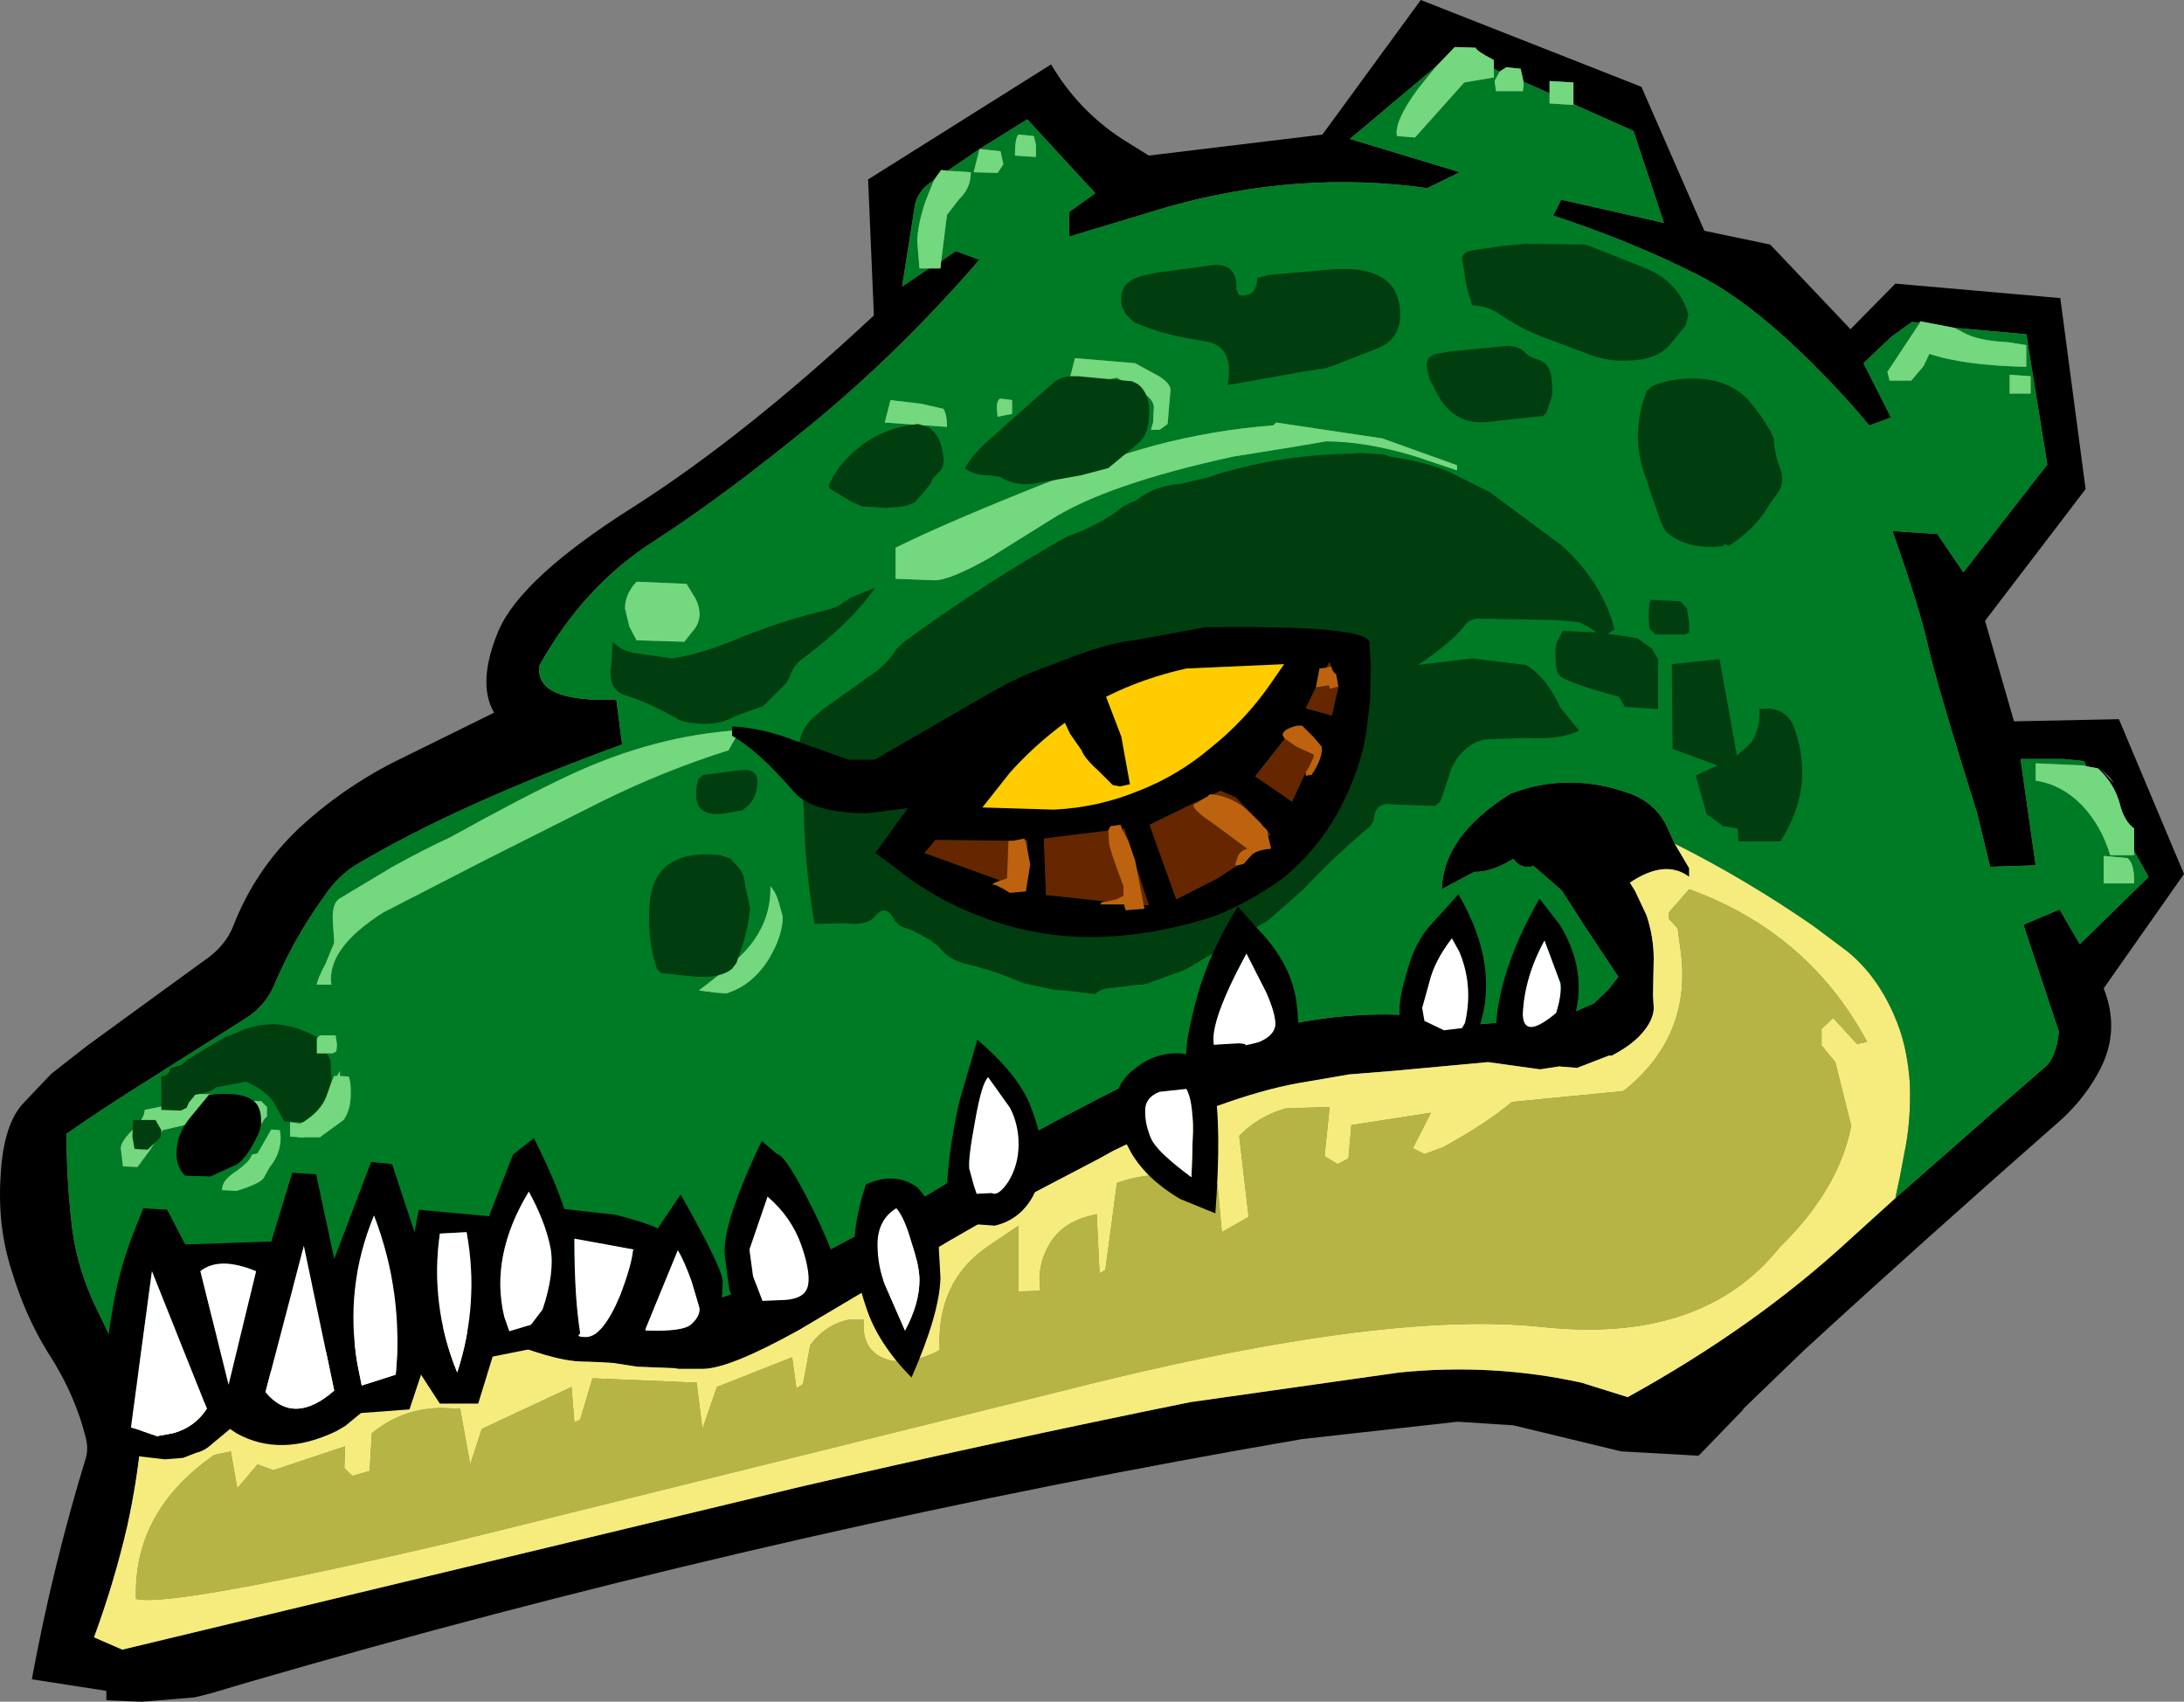 <?xml version="1.0" encoding="UTF-8" standalone="no"?>
<svg xmlns:xlink="http://www.w3.org/1999/xlink" height="117.6px" width="150.95px" xmlns="http://www.w3.org/2000/svg">
  <rect width="100%" height="100%" fill="#808080" stroke="none"/>
  <g transform="matrix(1.0, 0.0, 0.0, 1.0, 67.9, 53.75)">
    <path d="M35.35 -49.0 L35.35 -49.6 Q34.1 -50.25 34.1 -50.45 L32.65 -50.5 31.35 -49.15 25.4 -44.15 33.0 -41.85 30.75 -40.75 Q21.85 -42.0 12.8 -39.45 L6.0 -37.4 6.0 -39.1 7.8 -40.4 3.1 -45.5 -0.2 -43.45 -2.4 -41.95 -2.85 -42.0 -3.35 -41.3 -3.7 -41.05 Q-4.4 -40.55 -4.65 -39.65 L-5.55 -33.95 -3.7 -35.2 -2.9 -35.2 -2.85 -35.7 -1.85 -36.4 -0.2 -35.8 Q-5.8 -29.35 -11.85 -24.4 -17.9 -19.45 -22.7 -16.35 -27.5 -13.3 -30.6 -7.8 -31.05 -5.2 -25.3 -5.4 L-24.9 -2.3 Q-36.3 1.85 -43.35 6.05 -44.6 6.85 -45.5 8.2 -47.6 11.1 -49.0 14.45 -49.6 15.75 -50.8 16.55 L-58.7 21.55 Q-61.0 23.0 -63.3 24.6 -63.3 27.75 -62.95 30.8 -62.6 34.0 -61.05 37.05 -59.95 39.25 -59.1 41.55 L-58.3 41.05 -55.6 38.8 Q-50.55 35.1 -45.7 35.1 L-45.1 35.1 -43.25 34.25 -41.85 34.45 Q-40.4 34.65 -40.15 34.9 L-36.75 35.15 -33.35 35.7 -28.7 36.7 -25.1 37.35 Q-19.55 37.35 -10.05 32.35 -5.15 29.75 0.05 26.45 11.35 20.2 15.5 18.7 24.3 15.4 32.6 16.75 L33.45 17.1 39.85 16.6 39.95 16.6 42.25 15.6 43.3 14.6 43.95 13.75 41.65 10.3 40.05 7.8 38.1 6.1 Q37.2 6.35 36.7 5.6 35.15 6.55 34.0 6.5 L31.75 7.7 Q31.85 4.0 36.5 1.1 40.5 -0.45 44.8 1.1 46.75 1.85 47.5 3.8 L47.85 4.55 48.85 6.25 48.85 6.85 Q47.2 5.6 44.75 7.25 L45.1 7.8 45.9 9.5 Q46.4 11.0 46.4 12.5 L46.35 15.0 46.4 15.9 Q46.4 16.6 45.8 17.4 45.05 18.4 43.5 19.2 L43.3 19.2 41.1 20.05 39.85 19.95 38.55 20.15 34.95 19.65 28.45 20.25 25.35 20.5 21.85 21.1 Q16.8 22.0 9.0 25.8 L8.2 26.25 2.85 29.05 -2.2 31.95 -12.65 38.15 Q-17.5 40.85 -19.35 40.85 L-20.95 40.85 -21.0 40.85 -21.3 40.8 -23.85 40.7 -26.75 40.25 Q-28.3 40.65 -31.85 39.35 -34.7 38.3 -37.0 37.95 -45.15 39.15 -49.75 41.25 -52.5 42.45 -57.25 45.0 L-58.15 44.95 -58.15 45.75 Q-58.45 48.75 -59.1 51.7 -60.0 55.6 -61.4 59.4 L-59.45 60.25 -12.6 49.0 Q0.8 45.9 14.35 43.15 L28.8 41.1 Q35.25 40.45 41.4 41.8 L44.6 42.8 Q53.4 37.95 59.9 31.95 L63.1 29.05 69.7 23.25 73.6 19.85 Q74.25 19.1 74.4 17.55 L71.95 10.15 74.45 9.1 75.85 11.5 80.6 6.85 79.6 5.05 79.6 3.5 Q78.9 3.0 78.6 1.75 78.2 0.35 77.1 -0.65 L76.3 -0.8 76.15 -1.15 74.7 -1.3 71.75 -1.3 72.8 6.05 69.65 6.15 68.75 2.45 Q65.9 -6.65 65.35 -9.15 64.8 -11.65 62.9 -17.05 L66.0 -16.85 67.8 -14.2 73.6 -21.65 72.15 -30.65 67.15 -31.1 64.8 -31.55 64.8 -31.45 64.25 -31.5 62.85 -30.5 60.9 -28.65 62.8 -24.9 61.3 -24.35 60.1 -25.75 Q54.15 -32.35 49.55 -34.7 44.95 -37.05 39.45 -38.85 L40.0 -39.95 47.1 -38.35 45.0 -44.7 40.85 -46.55 40.85 -48.05 39.2 -48.15 39.2 -47.3 37.4 -48.1 37.2 -49.0 36.2 -49.1 35.75 -48.8 35.35 -49.0 M9.65 -44.15 L11.5 -43.0 23.5 -44.45 30.3 -53.75 45.55 -47.75 49.9 -37.8 54.45 -36.85 60.0 -31.0 63.1 -34.15 74.5 -33.15 76.25 -19.95 69.3 -10.85 71.3 -3.9 78.55 -4.05 83.05 6.65 77.5 14.55 Q78.65 17.45 77.25 20.15 76.3 22.0 74.65 23.55 64.8 32.2 56.75 39.6 L52.6 43.6 52.55 43.65 52.6 43.65 49.5 46.85 44.15 46.55 36.7 44.75 32.85 44.5 22.1 45.7 Q-12.55 51.65 -46.55 61.3 L-50.9 62.55 -53.25 63.25 -54.45 63.55 -58.1 63.85 -60.55 63.75 -60.55 63.1 -65.7 62.3 Q-64.25 54.45 -61.95 46.95 -61.8 46.35 -61.95 45.7 -62.7 42.6 -64.6 39.7 -66.15 37.2 -67.1 34.05 -68.1 30.95 -67.85 27.4 -67.65 23.9 -66.25 22.45 L-64.35 20.45 -61.85 18.5 -56.7 14.75 -53.4 12.35 Q-52.3 11.5 -51.8 10.3 -50.3 6.4 -47.25 3.5 -44.4 0.85 -40.85 -1.0 L-33.75 -4.5 Q-34.95 -6.55 -33.45 -10.15 -31.9 -13.8 -24.15 -18.7 -16.45 -23.6 -7.5 -31.95 L-7.9 -41.35 4.75 -49.3 Q6.6 -46.15 9.65 -44.15 M77.2 -0.7 Q78.65 0.9 77.95 0.0 L77.2 -0.7" fill="#000000" fill-rule="evenodd" stroke="none"/>
    <path d="M63.1 29.05 L59.9 31.95 Q53.4 37.95 44.6 42.8 L41.4 41.8 Q35.25 40.45 28.8 41.1 L14.35 43.15 Q0.8 45.9 -12.6 49.0 L-59.45 60.25 -61.4 59.4 Q-60.0 55.6 -59.1 51.7 -58.45 48.75 -58.15 45.75 L-58.15 44.95 -57.25 45.0 Q-52.5 42.45 -49.75 41.25 -45.15 39.15 -37.0 37.95 -34.7 38.3 -31.85 39.35 -28.3 40.65 -26.75 40.25 L-23.85 40.7 -21.3 40.8 -21.0 40.85 -20.95 40.85 -19.35 40.85 Q-17.5 40.85 -12.65 38.15 L-2.2 31.95 2.85 29.05 8.2 26.25 9.0 25.8 Q16.8 22.0 21.85 21.1 L25.35 20.5 28.45 20.25 34.95 19.65 38.55 20.15 39.85 19.95 41.1 20.05 43.3 19.2 43.5 19.2 Q45.05 18.4 45.8 17.4 46.4 16.6 46.4 15.9 L46.35 15.0 46.4 12.5 Q46.4 11.0 45.9 9.5 L45.1 7.8 44.75 7.25 Q47.2 5.6 48.85 6.85 L48.85 6.25 47.85 4.55 Q52.75 7.0 57.45 10.25 L59.85 12.05 Q62.2 14.0 63.4 17.4 63.95 19.0 64.1 21.1 64.2 23.75 63.7 26.05 L63.4 27.65 63.3 28.1 63.1 29.05 M48.85 7.7 L47.45 9.3 47.45 9.75 48.05 10.4 48.25 11.85 Q49.1 17.85 44.3 21.65 L36.6 22.4 Q34.75 23.95 31.8 25.55 L30.55 26.0 29.75 25.6 31.0 23.15 25.5 24.0 25.3 26.3 24.55 26.7 23.65 26.15 24.0 22.75 20.95 22.85 Q19.05 23.4 17.75 24.75 L18.4 30.35 16.55 31.4 16.25 28.1 Q12.7 26.8 9.3 28.0 L8.5 34.0 8.1 34.25 7.9 30.15 7.15 30.35 Q5.45 30.85 4.65 32.2 3.75 33.7 4.0 35.45 L2.5 35.5 2.5 32.35 2.5 30.95 0.5 32.3 Q-3.2 34.75 -2.95 39.55 -4.5 40.4 -6.2 40.3 -8.4 39.85 -8.2 37.45 L-9.25 37.45 Q-10.85 37.8 -11.9 39.2 L-12.4 41.9 -12.85 42.2 -13.15 40.05 -18.35 42.1 -19.35 45.0 -19.75 41.8 -26.95 41.5 -27.8 44.35 -28.2 44.55 -28.4 42.1 -34.6 45.0 -35.4 47.45 -36.1 43.6 -37.45 43.55 Q-40.15 43.6 -42.2 45.3 L-42.35 47.9 -43.55 48.25 -44.1 47.7 -44.05 46.2 -49.0 47.85 -50.1 47.45 -51.5 49.1 -51.95 46.55 -53.1 46.8 Q-58.7 50.7 -58.5 56.75 -56.05 57.35 -36.55 52.8 L5.2 42.45 Q27.5 36.75 38.65 37.95 49.75 39.15 55.1 32.45 59.2 28.45 60.05 24.05 L58.95 19.65 58.0 18.5 58.0 17.35 58.8 16.6 60.45 18.4 61.15 18.25 Q57.1 10.7 48.85 7.7" fill="#f5ec7d" fill-rule="evenodd" stroke="none"/>
    <path d="M35.35 -49.0 L35.75 -48.8 35.4 -48.15 35.5 -47.45 37.35 -47.45 37.4 -47.75 37.4 -48.1 39.2 -47.3 39.2 -46.6 40.85 -46.5 40.85 -46.55 45.0 -44.7 47.1 -38.35 40.0 -39.95 39.45 -38.85 Q44.95 -37.05 49.55 -34.7 54.15 -32.35 60.1 -25.75 L61.3 -24.35 62.8 -24.9 60.9 -28.65 62.85 -30.5 64.25 -31.5 64.8 -31.45 62.55 -28.05 62.7 -27.45 64.2 -27.45 65.05 -28.45 65.45 -29.3 Q67.8 -28.5 72.15 -28.4 L72.15 -29.9 70.9 -30.1 Q68.75 -30.2 67.75 -30.8 L67.15 -31.1 72.15 -30.65 73.6 -21.65 67.8 -14.2 66.0 -16.85 62.9 -17.05 Q64.8 -11.65 65.35 -9.15 65.9 -6.65 68.75 2.45 L69.65 6.15 72.8 6.05 71.75 -1.3 74.7 -1.3 76.15 -1.15 76.3 -0.8 76.1 -0.85 72.8 -1.0 72.8 0.2 Q74.6 0.45 76.05 1.95 77.35 3.35 77.95 5.35 L79.6 5.35 79.6 5.05 80.6 6.85 75.85 11.5 74.45 9.1 71.95 10.15 74.4 17.55 Q74.25 19.1 73.6 19.85 L69.7 23.25 63.1 29.05 63.3 28.1 63.4 27.65 63.7 26.05 Q64.2 23.75 64.1 21.1 63.95 19.0 63.4 17.4 62.2 14.0 59.85 12.05 L57.45 10.25 Q52.75 7.0 47.85 4.55 L47.5 3.8 Q46.75 1.85 44.8 1.1 40.5 -0.45 36.5 1.1 31.85 4.0 31.75 7.7 L34.0 6.5 Q35.15 6.55 36.7 5.6 37.2 6.35 38.1 6.1 L40.05 7.8 41.65 10.3 43.95 13.75 43.3 14.6 42.25 15.6 39.95 16.6 39.85 16.6 33.45 17.1 32.6 16.75 Q24.3 15.4 15.5 18.7 11.35 20.2 0.05 26.45 -5.15 29.75 -10.05 32.35 -19.55 37.35 -25.1 37.35 L-28.7 36.7 -33.35 35.7 -36.75 35.15 -40.15 34.9 Q-40.4 34.65 -41.85 34.45 L-43.25 34.25 -45.1 35.1 -45.7 35.1 Q-50.55 35.1 -55.6 38.8 L-58.3 41.05 -59.1 41.55 Q-59.95 39.25 -61.05 37.05 -62.6 34.0 -62.95 30.8 -63.3 27.75 -63.3 24.6 -61.0 23.0 -58.7 21.55 L-50.8 16.55 Q-49.6 15.75 -49.0 14.45 -47.6 11.1 -45.5 8.2 -44.6 6.85 -43.35 6.05 -36.3 1.85 -24.9 -2.3 L-25.3 -5.4 Q-31.05 -5.2 -30.6 -7.8 -27.5 -13.3 -22.7 -16.35 -17.9 -19.45 -11.85 -24.4 -5.8 -29.35 -0.2 -35.8 L-1.85 -36.4 -2.85 -35.7 -2.45 -38.9 -1.6 -40.0 Q-0.8 -40.75 -0.8 -41.85 L-2.4 -41.95 -0.2 -43.45 3.1 -45.5 7.8 -40.4 6.0 -39.1 6.0 -37.4 12.8 -39.45 Q21.85 -42.0 30.75 -40.75 L33.0 -41.85 25.4 -44.15 31.35 -49.15 30.1 -47.6 Q28.45 -45.35 28.65 -44.35 L29.9 -44.25 33.3 -48.05 35.35 -48.4 35.35 -49.0 M-3.7 -35.2 L-5.55 -33.95 -4.65 -39.65 Q-4.4 -40.55 -3.7 -41.05 L-3.35 -41.3 -3.95 -39.8 Q-4.5 -38.1 -4.5 -37.05 L-4.35 -35.2 -3.7 -35.2 M-0.2 -43.45 L-0.6 -41.85 1.05 -41.8 1.45 -42.4 1.25 -43.3 -0.2 -43.45 M3.55 -44.35 L2.5 -44.45 Q2.25 -44.25 2.25 -43.0 L3.7 -42.9 3.7 -43.75 3.55 -44.35 M79.15 5.55 L77.5 5.4 77.5 7.3 79.6 7.3 79.6 7.05 Q79.6 5.95 79.15 5.55 M72.45 -27.75 L71.0 -27.85 71.0 -26.55 72.45 -26.55 72.45 -27.75 M0.5 -15.2 L4.75 -17.85 Q8.6 -20.3 17.35 -22.2 L21.4 -22.85 23.75 -23.25 Q26.45 -23.25 29.8 -22.25 L32.8 -21.25 32.8 -21.6 27.65 -23.45 20.3 -24.55 20.1 -24.35 Q16.0 -24.05 11.85 -22.95 8.7 -22.1 4.35 -20.35 -2.35 -17.7 -6.0 -15.9 L-6.0 -13.75 -3.3 -13.65 Q-2.25 -13.65 0.5 -15.2 M7.65 -27.35 L9.3 -27.65 10.85 -26.75 Q11.85 -26.2 11.85 -25.6 L11.8 -24.55 11.65 -24.05 12.25 -24.05 12.8 -24.45 13.0 -26.8 Q13.0 -27.25 12.2 -27.75 L10.55 -28.65 6.4 -29.0 6.0 -27.45 7.65 -27.35 M1.05 -24.9 L1.05 -24.95 2.05 -25.15 2.05 -26.1 1.3 -26.2 Q1.0 -26.2 1.0 -25.55 L1.05 -24.9 M-46.85 23.95 L-47.85 23.8 -47.85 24.8 -46.85 24.85 -46.85 23.95 M-51.5 22.3 L-51.5 23.8 -49.85 23.95 -49.65 23.6 -49.45 23.4 -49.45 22.75 -49.85 22.35 -51.5 22.3 M-56.65 22.7 L-57.9 22.95 Q-57.9 23.55 -58.75 24.35 -59.55 25.15 -59.55 25.6 L-59.4 26.85 -58.4 26.9 -57.55 25.75 -56.65 24.35 -54.95 23.95 -53.0 23.6 -53.0 21.9 -56.1 21.75 -56.35 22.25 -56.65 22.7 M-14.65 7.5 Q-14.6 9.85 -16.15 11.7 -17.0 12.75 -19.6 14.7 L-18.4 14.85 -17.7 14.9 Q-15.9 14.35 -14.75 12.5 -13.8 10.9 -13.8 9.6 L-14.05 8.7 Q-14.25 7.95 -14.65 7.5 M-17.1 -2.7 L-16.65 -3.3 Q-22.65 -2.95 -28.6 -0.15 -31.8 1.35 -36.75 4.1 -38.7 5.0 -40.85 6.2 L-44.35 8.3 Q-44.95 8.6 -44.9 9.8 L-44.8 11.4 -45.4 12.85 Q-46.0 14.0 -46.0 14.3 L-45.0 14.3 Q-45.35 11.8 -41.4 9.3 L-34.2 5.6 -26.35 1.65 Q-22.0 -0.5 -17.55 -1.9 L-17.1 -2.7 M-20.45 -13.4 L-23.9 -13.55 Q-24.7 -12.7 -24.7 -11.7 L-24.4 -10.45 -23.9 -9.5 -20.6 -9.4 -20.05 -10.1 Q-19.55 -10.65 -19.55 -11.3 -19.55 -11.9 -19.9 -12.5 L-20.45 -13.4 M-2.7 -25.5 L-4.25 -25.85 -6.35 -26.1 -6.75 -24.55 -2.45 -24.25 -2.45 -24.35 Q-2.45 -25.1 -2.7 -25.5" fill="#007b25" fill-rule="evenodd" stroke="none"/>
    <path d="M48.85 7.7 Q57.1 10.7 61.15 18.25 L60.45 18.4 58.8 16.6 58.0 17.35 58.0 18.5 58.95 19.65 60.05 24.05 Q59.2 28.45 55.1 32.45 49.75 39.15 38.65 37.95 27.5 36.75 5.2 42.45 L-36.55 52.8 Q-56.05 57.35 -58.5 56.75 -58.7 50.7 -53.1 46.8 L-51.95 46.55 -51.5 49.1 -50.1 47.45 -49.0 47.85 -44.05 46.2 -44.1 47.7 -43.55 48.25 -42.35 47.9 -42.2 45.3 Q-40.15 43.6 -37.45 43.55 L-36.1 43.6 -35.4 47.45 -34.6 45.0 -28.4 42.1 -28.2 44.55 -27.8 44.35 -26.95 41.5 -19.75 41.8 -19.35 45.0 -18.35 42.1 -13.15 40.05 -12.85 42.2 -12.4 41.9 -11.9 39.2 Q-10.85 37.8 -9.25 37.45 L-8.2 37.45 Q-8.4 39.85 -6.2 40.3 -4.5 40.4 -2.95 39.55 -3.2 34.75 0.5 32.3 L2.5 30.95 2.5 32.35 2.5 35.5 4.0 35.45 Q3.75 33.7 4.65 32.2 5.45 30.85 7.15 30.35 L7.9 30.15 8.1 34.25 8.5 34.0 9.3 28.0 Q12.7 26.8 16.25 28.1 L16.55 31.4 18.4 30.35 17.75 24.75 Q19.05 23.4 20.95 22.85 L24.0 22.75 23.65 26.15 24.55 26.7 25.3 26.3 25.5 24.0 31.0 23.15 29.75 25.6 30.55 26.0 31.8 25.55 Q34.75 23.95 36.6 22.4 L44.3 21.65 Q49.1 17.85 48.25 11.85 L48.05 10.4 47.45 9.75 47.45 9.3 48.85 7.7" fill="#b6b445" fill-rule="evenodd" stroke="none"/>
    <path d="M31.35 -49.15 L32.65 -50.5 34.1 -50.45 Q34.1 -50.25 35.35 -49.6 L35.35 -49.0 35.35 -48.4 33.3 -48.05 29.9 -44.25 28.65 -44.35 Q28.45 -45.35 30.1 -47.6 L31.35 -49.15 M35.75 -48.8 L36.2 -49.1 37.2 -49.0 37.4 -48.1 37.4 -47.75 37.35 -47.45 35.5 -47.45 35.4 -48.15 35.75 -48.8 M39.2 -47.3 L39.2 -48.15 40.85 -48.05 40.85 -46.55 40.85 -46.5 39.2 -46.6 39.2 -47.3 M64.8 -31.45 L64.8 -31.55 67.15 -31.1 67.75 -30.8 Q68.75 -30.2 70.9 -30.1 L72.15 -29.9 72.15 -28.4 Q67.8 -28.5 65.45 -29.3 L65.05 -28.45 64.2 -27.45 62.7 -27.45 62.55 -28.05 64.8 -31.45 M76.3 -0.8 L77.1 -0.65 Q78.2 0.35 78.6 1.75 78.9 3.0 79.6 3.5 L79.6 5.05 79.6 5.35 77.95 5.35 Q77.35 3.35 76.05 1.95 74.6 0.45 72.8 0.2 L72.8 -1.0 76.1 -0.85 76.3 -0.8 M-2.85 -35.7 L-2.9 -35.2 -3.7 -35.2 -4.35 -35.2 -4.5 -37.05 Q-4.5 -38.1 -3.95 -39.8 L-3.35 -41.3 -2.85 -42.0 -2.4 -41.95 -0.8 -41.85 Q-0.8 -40.75 -1.6 -40.0 L-2.45 -38.9 -2.85 -35.7 M3.55 -44.35 L3.7 -43.75 3.7 -42.9 2.25 -43.0 Q2.25 -44.25 2.5 -44.45 L3.55 -44.35 M-0.2 -43.45 L1.25 -43.3 1.45 -42.4 1.05 -41.8 -0.6 -41.85 -0.2 -43.45 M1.05 -24.9 L1.0 -25.55 Q1.0 -26.2 1.3 -26.2 L2.05 -26.1 2.05 -25.15 1.05 -24.95 1.05 -24.9 M7.65 -27.35 L6.0 -27.45 6.4 -29.0 10.55 -28.65 12.2 -27.75 Q13.0 -27.25 13.0 -26.8 L12.8 -24.45 12.25 -24.05 11.65 -24.05 11.8 -24.55 11.85 -25.6 Q11.85 -26.2 10.85 -26.75 L9.3 -27.65 7.65 -27.35 M0.5 -15.2 Q-2.25 -13.65 -3.3 -13.65 L-6.0 -13.75 -6.0 -15.9 Q-2.35 -17.7 4.35 -20.35 8.7 -22.1 11.85 -22.95 16.0 -24.05 20.1 -24.35 L20.3 -24.55 27.65 -23.45 32.8 -21.6 32.8 -21.25 29.8 -22.25 Q26.45 -23.25 23.75 -23.25 L21.4 -22.85 17.35 -22.2 Q8.6 -20.3 4.75 -17.85 L0.5 -15.2 M72.45 -27.75 L72.45 -26.55 71.0 -26.55 71.0 -27.85 72.45 -27.75 M79.15 5.55 Q79.6 5.95 79.6 7.05 L79.6 7.3 77.5 7.3 77.5 5.4 79.15 5.55 M-2.7 -25.5 Q-2.45 -25.1 -2.45 -24.35 L-2.45 -24.25 -6.75 -24.55 -6.35 -26.1 -4.25 -25.85 -2.7 -25.5 M-20.45 -13.4 L-19.9 -12.5 Q-19.55 -11.9 -19.55 -11.3 -19.55 -10.65 -20.05 -10.1 L-20.6 -9.4 -23.9 -9.5 -24.4 -10.45 -24.7 -11.7 Q-24.7 -12.7 -23.9 -13.55 L-20.45 -13.4 M-17.1 -2.7 L-17.55 -1.9 Q-22.0 -0.5 -26.35 1.65 L-34.2 5.6 -41.4 9.3 Q-45.35 11.8 -45.0 14.3 L-46.0 14.3 Q-46.0 14.0 -45.4 12.85 L-44.8 11.4 -44.9 9.8 Q-44.95 8.6 -44.35 8.3 L-40.85 6.2 Q-38.7 5.0 -36.75 4.1 -31.8 1.35 -28.6 -0.15 -22.65 -2.95 -16.65 -3.3 L-17.1 -2.7 M-14.65 7.5 Q-14.25 7.95 -14.05 8.7 L-13.8 9.6 Q-13.8 10.9 -14.75 12.5 -15.9 14.35 -17.7 14.9 L-18.4 14.85 -19.6 14.7 Q-17.0 12.75 -16.15 11.7 -14.6 9.85 -14.65 7.5 M-56.65 22.7 L-56.35 22.25 -56.1 21.75 -53.0 21.9 -53.0 23.6 -54.95 23.95 -56.65 24.35 -57.55 25.75 -58.4 26.9 -59.4 26.85 -59.55 25.6 Q-59.55 25.15 -58.75 24.35 -57.9 23.55 -57.9 22.95 L-56.65 22.7 M-51.5 22.3 L-49.85 22.35 -49.45 22.75 -49.45 23.4 -49.65 23.6 -49.85 23.95 -51.5 23.8 -51.5 22.3 M-46.85 23.95 L-46.85 24.85 -47.85 24.8 -47.85 23.8 -46.85 23.95" fill="#74d87e" fill-rule="evenodd" stroke="none"/>
    <path d="M22.05 -28.05 L17.35 -27.2 16.95 -27.15 Q17.4 -29.65 15.7 -30.1 L14.05 -30.4 Q11.95 -30.8 10.45 -31.5 L9.9 -32.05 9.65 -32.55 Q9.3 -34.3 11.1 -34.7 L12.0 -34.9 16.1 -35.45 Q17.65 -35.45 17.55 -33.75 L17.75 -33.35 Q18.95 -33.15 19.0 -34.55 L19.8 -34.75 24.35 -35.15 Q26.95 -35.3 28.1 -34.2 28.7 -33.6 28.85 -32.5 29.1 -30.35 27.25 -29.65 L24.3 -28.5 23.7 -28.3 22.05 -28.05 M37.55 -36.9 L41.65 -36.85 42.1 -36.7 45.75 -35.25 Q48.15 -34.3 48.8 -32.0 L48.6 -31.25 47.7 -30.15 Q46.85 -28.95 44.95 -28.85 43.2 -28.7 41.7 -29.35 L38.75 -30.45 Q37.1 -31.1 35.8 -32.0 35.0 -32.6 33.85 -32.65 33.4 -33.95 33.3 -35.0 L33.15 -35.8 Q33.1 -36.3 33.85 -36.45 L35.9 -36.75 37.55 -36.9 M32.2 -29.45 L36.3 -29.85 Q37.1 -29.85 37.6 -29.3 37.95 -29.0 38.4 -28.9 39.25 -28.65 39.35 -27.55 L39.4 -26.75 39.35 -26.3 39.0 -25.25 38.75 -25.0 35.9 -24.7 35.05 -24.6 Q32.7 -24.3 31.5 -26.4 L30.9 -27.55 30.7 -28.4 Q30.65 -29.3 31.75 -29.35 L32.2 -29.45 M6.2 -27.75 L6.6 -27.75 10.35 -27.4 10.75 -27.2 Q11.7 -26.45 11.5 -24.7 11.4 -23.6 10.7 -23.05 L8.7 -21.4 6.8 -20.9 3.7 -20.35 Q2.35 -20.1 1.2 -20.8 L0.45 -20.9 Q-0.65 -20.9 -1.2 -21.4 -0.65 -22.45 0.75 -23.6 L1.8 -24.55 4.85 -27.25 Q5.4 -27.75 6.2 -27.75 M10.8 -19.3 Q12.0 -20.2 13.65 -20.3 L15.75 -20.8 16.45 -21.05 17.4 -21.3 Q21.25 -22.35 25.6 -22.4 L26.05 -22.45 27.75 -22.35 Q28.05 -22.2 28.45 -22.15 30.55 -21.85 32.25 -21.15 L35.05 -19.75 40.05 -16.05 Q42.85 -13.5 43.7 -10.25 L43.2 -9.95 43.95 -9.85 45.25 -9.65 46.25 -8.95 46.7 -8.2 46.7 -4.75 44.4 -4.9 44.0 -5.6 Q40.45 -6.55 39.9 -7.05 39.6 -7.3 39.6 -8.65 39.6 -9.25 39.85 -9.65 L40.1 -10.15 42.45 -10.05 41.85 -10.45 41.25 -10.75 39.6 -10.9 34.25 -11.0 Q33.55 -10.95 33.2 -10.35 L32.65 -9.75 Q31.3 -8.55 30.1 -7.8 L33.85 -8.25 37.55 -7.8 Q38.75 -7.15 39.7 -5.35 L39.95 -4.85 41.25 -3.25 Q39.85 -2.6 37.55 -2.75 L34.7 -2.65 34.2 -2.5 Q32.65 -1.75 32.2 0.05 L31.65 1.65 31.3 1.95 28.45 1.85 Q27.1 1.6 27.05 2.95 L26.8 3.35 Q24.3 5.45 22.15 7.75 L19.75 9.85 14.05 13.25 11.6 14.15 11.1 14.3 10.75 14.3 8.7 14.55 Q8.15 14.6 7.8 14.95 L6.2 14.75 4.95 14.65 2.85 14.2 Q0.9 13.35 -1.2 12.85 -2.35 12.55 -3.0 11.7 L-3.7 11.15 -4.95 10.5 -5.7 10.25 -6.05 9.9 Q-6.65 8.65 -7.4 9.55 -7.95 10.25 -9.45 10.05 L-11.6 10.1 Q-12.3 6.1 -12.35 2.1 L-12.65 -1.6 Q-12.85 -3.1 -11.65 -4.2 L-11.0 -4.75 -7.85 -7.0 Q-6.6 -7.8 -5.95 -8.9 L-5.35 -9.45 Q0.45 -13.65 5.9 -16.7 L6.6 -16.95 Q8.6 -17.8 9.65 -18.7 L10.3 -19.05 Q10.55 -19.1 10.8 -19.3 M45.9 -26.7 L46.25 -27.05 Q47.9 -27.75 49.9 -27.55 52.15 -27.3 53.35 -25.6 L53.85 -24.95 54.5 -23.9 54.7 -23.45 Q54.75 -22.3 55.15 -21.35 55.5 -20.4 54.95 -19.65 L54.4 -18.9 Q53.45 -17.2 51.55 -16.0 51.35 -16.25 51.15 -16.0 L51.1 -16.0 Q48.6 -15.75 47.2 -17.05 L46.9 -17.65 46.05 -20.1 45.9 -20.6 Q44.85 -23.25 45.65 -25.95 L45.9 -26.7 M48.55 -9.9 L46.5 -9.9 46.1 -10.3 46.05 -11.15 Q46.05 -12.1 46.2 -12.3 L48.25 -12.2 48.7 -11.7 48.85 -10.7 48.85 -10.05 48.55 -9.9 M47.65 -7.85 L50.95 -8.2 52.15 -1.55 52.85 -2.15 53.15 -2.45 Q53.8 -3.55 53.7 -4.75 55.6 -5.0 56.15 -3.35 57.55 0.7 55.15 4.4 L52.25 4.4 52.2 3.5 51.2 3.35 50.05 2.5 49.3 -0.15 50.8 -0.85 47.7 -2.0 47.65 -7.85 M-22.15 -8.35 L-21.4 -8.25 Q-19.35 -8.6 -17.3 -9.45 -14.1 -10.8 -10.75 -11.6 -9.95 -11.8 -9.65 -12.1 L-9.1 -12.45 -7.4 -13.15 Q-9.1 -10.7 -12.4 -8.25 -13.1 -7.75 -13.3 -7.0 L-13.55 -6.55 -14.8 -5.3 -15.15 -4.95 -16.85 -4.35 -17.3 -4.15 Q-18.45 -3.55 -20.15 -3.8 -20.8 -3.85 -21.3 -4.2 -23.2 -5.25 -24.7 -5.7 -25.95 -6.15 -25.65 -7.8 L-25.55 -9.4 Q-24.95 -8.75 -23.9 -8.6 L-22.15 -8.35 M-3.1 -21.05 L-3.45 -20.65 -3.6 -20.3 -4.05 -19.75 -4.65 -19.05 Q-5.35 -18.7 -6.15 -18.7 L-6.6 -18.65 -8.3 -18.75 -9.0 -19.05 -10.5 -19.95 Q-10.7 -20.15 -10.5 -20.45 -9.85 -21.85 -8.25 -23.05 -6.7 -24.2 -4.45 -24.45 L-3.7 -24.2 Q-2.85 -23.65 -2.7 -22.2 -2.6 -21.35 -3.1 -21.05 M-16.9 -0.5 Q-15.45 -0.75 -15.55 0.45 -15.65 1.4 -16.2 1.95 L-16.6 2.25 -17.7 2.45 Q-20.35 2.9 -19.65 0.1 L-19.3 -0.2 -16.9 -0.5 M-17.4 5.6 L-16.85 6.2 Q-16.45 6.65 -16.4 7.45 L-16.05 9.0 Q-16.2 10.6 -16.75 12.05 L-17.0 12.8 -17.3 13.2 Q-18.1 13.85 -19.75 13.75 L-22.2 13.5 -22.5 13.2 Q-23.2 11.15 -23.0 8.7 -22.7 4.85 -18.1 5.35 L-17.4 5.6" fill="#003e10" fill-rule="evenodd" stroke="none"/>
    <path d="M9.6 -2.85 L10.2 0.45 9.5 0.6 9.0 0.5 8.0 -0.5 Q7.05 -1.35 6.85 -1.9 L6.05 -3.05 5.7 -3.8 Q3.6 -2.25 1.9 -0.35 L0.0 2.05 4.95 2.2 Q8.0 2.05 10.8 0.9 13.5 -0.15 15.75 -2.05 18.2 -4.0 19.95 -6.55 L20.85 -7.85 14.1 -7.55 Q11.15 -6.9 8.55 -5.6 L9.6 -2.85 M4.8 -7.8 Q8.55 -9.35 10.5 -9.5 L15.4 -10.4 Q26.35 -10.55 26.75 -9.4 L26.85 -7.75 26.8 -5.35 26.5 -2.9 Q26.15 -1.05 25.45 0.55 23.9 4.4 20.7 7.0 18.6 8.5 16.2 9.5 12.25 10.85 8.1 11.0 3.85 11.1 0.05 9.65 -3.35 8.4 -6.1 6.15 L-7.4 5.2 -5.15 2.1 -7.95 2.45 Q-11.7 2.45 -13.0 1.0 -15.5 -1.9 -17.3 -2.9 L-17.3 -3.55 Q-15.2 -3.45 -12.9 -2.55 L-9.25 -1.25 -7.45 -1.25 0.6 -5.9 Q2.8 -7.15 4.8 -7.8 M23.75 -7.6 L23.3 -7.55 23.05 -6.25 22.35 -4.8 24.15 -4.3 24.6 -6.25 24.6 -6.3 24.45 -7.15 Q24.2 -7.3 24.1 -7.7 L24.0 -8.0 23.75 -7.6 M22.35 -0.4 L22.35 -0.15 22.75 -0.2 Q23.55 -1.4 23.45 -2.15 L22.9 -2.8 22.1 -3.6 21.75 -3.6 Q20.75 -3.35 20.75 -2.95 L20.9 -2.7 18.85 -0.1 21.4 1.65 22.35 -0.4 M19.3 3.2 L17.5 1.35 16.45 0.9 15.95 1.15 15.7 1.15 15.55 1.3 11.55 3.25 13.4 8.4 16.15 7.0 17.65 6.05 18.05 5.95 18.55 5.4 Q18.85 5.0 19.95 4.9 L19.75 4.05 19.9 3.9 19.7 3.7 19.7 3.65 19.3 3.25 19.3 3.2 M11.15 8.8 L11.5 8.8 10.65 6.2 10.55 5.7 10.1 4.4 9.8 3.5 9.65 3.55 9.55 3.25 8.85 3.35 8.7 3.65 4.25 4.2 4.4 8.1 8.6 8.55 8.25 8.6 8.15 8.75 9.8 8.75 9.8 8.8 9.9 9.15 11.2 9.05 11.15 8.8 M2.95 4.3 L2.9 4.2 2.15 4.35 1.8 4.35 -3.25 4.3 -4.0 5.2 1.25 7.1 Q0.4 7.4 0.9 7.4 L1.4 7.65 1.9 7.95 3.0 7.85 3.3 6.0 3.1 4.9 3.1 4.35 2.95 4.3" fill="#000000" fill-rule="evenodd" stroke="none"/>
    <path d="M9.6 -2.85 L8.55 -5.6 Q11.15 -6.9 14.1 -7.55 L20.85 -7.85 19.95 -6.55 Q18.2 -4.0 15.75 -2.05 13.5 -0.15 10.8 0.9 8.0 2.05 4.95 2.2 L0.0 2.05 1.9 -0.35 Q3.6 -2.25 5.7 -3.8 L6.05 -3.05 6.85 -1.9 Q7.05 -1.35 8.0 -0.5 L9.0 0.5 9.5 0.6 10.2 0.45 9.6 -2.85" fill="#ffcc00" fill-rule="evenodd" stroke="none"/>
    <path d="M23.75 -7.6 L24.0 -8.0 24.1 -7.7 23.75 -7.6 M24.6 -6.3 L24.6 -6.25 24.15 -4.3 22.35 -4.8 23.05 -6.25 23.7 -6.35 23.95 -6.4 24.0 -6.15 24.6 -6.3 M22.35 -0.4 L21.4 1.65 18.85 -0.1 20.9 -2.7 21.7 -2.15 22.9 -1.6 22.9 -1.45 22.55 -0.7 22.35 -0.4 M15.95 1.15 L16.45 0.9 17.5 1.35 19.3 3.2 18.1 2.05 Q17.1 1.3 15.95 1.15 M19.7 3.7 L19.9 3.9 19.75 4.05 19.7 3.7 M17.65 6.05 L16.15 7.0 13.4 8.4 11.55 3.25 15.55 1.3 14.8 1.75 Q14.05 1.9 16.0 3.2 L18.3 4.9 Q17.7 5.1 17.6 5.6 L17.45 6.05 17.65 6.05 M10.65 6.2 L11.5 8.8 11.15 8.8 10.65 6.2 M8.6 8.55 L4.4 8.1 4.25 4.2 8.7 3.65 8.75 4.5 Q8.8 5.0 9.75 7.5 L9.75 8.15 9.25 8.4 8.6 8.55 M9.65 3.55 L9.8 3.5 10.1 4.4 9.65 3.55 M2.95 4.3 L3.1 4.35 3.1 4.9 2.95 4.3 M1.25 7.1 L-4.0 5.2 -3.25 4.3 1.8 4.35 1.7 6.95 1.25 7.1" fill="#662600" fill-rule="evenodd" stroke="none"/>
    <path d="M23.05 -6.25 L23.3 -7.55 23.75 -7.6 24.1 -7.7 Q24.2 -7.3 24.45 -7.15 L24.6 -6.3 24.0 -6.15 23.95 -6.4 23.7 -6.35 23.05 -6.25 M20.9 -2.7 L20.75 -2.95 Q20.75 -3.35 21.75 -3.6 L22.1 -3.6 22.9 -2.8 23.45 -2.15 Q23.55 -1.4 22.75 -0.2 L22.35 -0.15 22.35 -0.4 22.55 -0.7 22.9 -1.45 22.9 -1.6 21.7 -2.15 20.9 -2.7 M15.95 1.15 Q17.1 1.3 18.1 2.05 L19.3 3.2 19.3 3.25 19.7 3.65 19.7 3.7 19.75 4.05 19.95 4.9 Q18.85 5.0 18.55 5.4 L18.05 5.95 17.65 6.05 17.45 6.05 17.6 5.6 Q17.7 5.1 18.3 4.9 L16.0 3.2 Q14.05 1.9 14.8 1.75 L15.55 1.3 15.7 1.15 15.95 1.15 M11.15 8.8 L11.2 9.05 9.9 9.15 9.8 8.8 9.8 8.75 8.15 8.75 8.25 8.6 8.6 8.55 9.25 8.4 9.75 8.15 9.75 7.5 Q8.8 5.0 8.75 4.5 L8.7 3.65 8.85 3.35 9.55 3.25 9.65 3.55 10.1 4.4 10.55 5.7 10.65 6.2 11.15 8.8 M1.8 4.35 L2.15 4.35 2.9 4.2 2.95 4.3 3.1 4.9 3.3 6.0 3.0 7.85 1.9 7.95 1.4 7.65 0.9 7.4 Q0.4 7.4 1.25 7.1 L1.7 6.95 1.8 4.35" fill="#bd620f" fill-rule="evenodd" stroke="none"/>
    <path d="M39.9 10.15 Q42.15 13.8 40.55 17.6 L40.0 18.6 35.5 18.45 Q35.25 14.05 38.5 8.35 L39.9 10.15 M32.9 8.05 Q36.1 13.55 33.95 18.2 33.75 18.6 33.3 18.6 L29.7 18.85 Q28.95 17.9 28.85 16.7 28.7 15.45 29.35 13.4 29.9 11.3 31.05 10.1 L32.9 8.05 M32.45 11.1 Q31.25 12.65 30.9 14.1 L30.4 15.9 30.55 16.8 31.9 17.45 33.15 17.3 33.35 16.95 Q33.95 14.35 32.95 12.0 L32.45 11.1 M21.85 18.0 L21.8 18.95 21.45 19.45 18.8 20.2 16.0 21.1 Q16.55 24.1 16.1 30.1 L13.65 29.1 Q11.3 27.7 10.25 25.85 9.2 23.95 9.2 22.5 9.2 21.1 10.6 20.05 12.0 18.95 13.7 19.05 L14.1 19.1 Q14.05 18.05 14.85 15.1 15.65 12.15 17.65 8.9 L18.95 10.35 Q20.9 12.35 21.5 14.5 21.85 15.7 21.85 18.0 M39.95 14.2 L38.85 11.25 Q37.45 13.8 37.35 16.4 L37.4 16.75 Q37.7 17.9 39.65 16.25 40.05 15.0 39.95 14.2 M0.4 20.7 Q-0.05 21.1 -0.5 23.7 -1.0 26.35 -0.9 27.05 L-0.6 28.15 -0.4 28.75 0.65 28.7 Q1.1 28.95 1.8 27.9 2.5 26.75 2.5 25.35 2.5 23.95 1.9 22.8 L0.4 20.7 M18.15 18.5 L18.8 18.35 19.15 18.25 Q20.2 17.8 20.25 17.05 20.25 16.25 19.6 14.8 L18.25 12.15 Q15.7 16.85 16.0 18.45 L17.75 18.35 Q18.35 18.4 18.15 18.5 M14.1 21.5 L12.25 21.7 Q11.2 22.1 11.25 23.1 11.25 24.05 11.7 25.0 12.15 25.9 14.45 27.6 L14.55 24.35 Q14.55 22.3 14.1 21.5 M3.5 28.9 Q2.6 30.55 0.85 30.95 L-1.2 30.8 -2.25 29.75 -2.45 28.8 Q-2.45 26.25 -1.6 22.4 L-0.35 18.1 Q2.35 20.4 3.25 22.5 4.1 24.6 4.15 26.15 4.15 27.65 3.5 28.9 M-28.2 31.85 Q-28.2 35.9 -27.8 38.4 L-27.9 38.5 Q-28.0 38.65 -27.4 38.65 -26.25 38.65 -25.05 35.8 -24.25 33.7 -24.15 32.65 L-24.1 32.6 -28.2 31.85 M-20.85 28.8 L-20.1 30.15 Q-17.95 34.05 -17.95 34.8 L-18.05 37.05 Q-18.05 38.6 -18.95 39.35 -19.9 40.05 -21.0 40.05 L-24.85 39.85 -25.1 40.45 -28.2 40.3 -28.95 38.9 -29.1 39.05 -33.85 40.0 -34.85 43.25 -37.5 43.25 -38.8 41.25 -39.6 43.65 -42.95 43.9 -44.05 44.8 -44.65 45.15 Q-48.5 47.0 -51.55 45.3 L-52.0 45.0 -53.5 46.25 Q-53.9 46.55 -54.35 46.65 L-55.25 47.0 -56.5 47.1 -59.1 46.8 -60.4 46.45 Q-60.95 41.75 -60.2 37.2 -59.75 34.25 -58.75 31.65 L-58.0 29.75 -56.35 29.85 -55.1 32.25 -49.15 32.05 -47.7 27.3 -46.05 27.4 -44.8 33.25 -42.25 26.55 -40.8 26.7 -39.25 31.4 -38.95 29.85 -34.1 30.3 -32.45 26.05 -31.0 24.9 Q-29.5 27.9 -28.9 29.8 L-25.35 30.2 Q-23.05 30.8 -22.45 31.15 L-20.85 28.8 M-37.5 31.5 Q-38.2 36.45 -36.3 41.1 -34.75 36.35 -35.65 31.4 L-37.5 31.5 M-32.7 38.25 L-31.2 37.8 -30.4 36.75 Q-29.55 34.2 -29.85 32.5 -30.2 30.7 -31.35 28.6 -34.05 33.05 -33.05 37.25 L-32.7 38.25 M-23.3 38.2 Q-20.65 38.3 -20.1 37.75 -19.5 37.2 -19.55 36.65 L-20.1 34.8 Q-20.6 33.4 -21.05 32.65 L-23.25 38.0 -23.3 38.2 M-3.1 30.9 L-2.9 34.55 Q-2.95 37.0 -4.9 41.45 -7.2 39.1 -8.0 36.7 -8.85 34.25 -8.85 32.4 -8.85 30.5 -8.05 28.1 -6.05 27.2 -4.5 28.3 -3.3 29.65 -3.1 30.9 M-6.75 35.0 L-5.35 38.2 Q-4.35 36.35 -4.35 34.7 -4.35 33.75 -4.9 32.1 -5.4 30.35 -5.95 29.75 -7.25 30.55 -7.25 32.25 -7.25 33.7 -6.75 35.0 M-11.7 29.85 Q-9.85 33.65 -9.85 35.0 -9.85 36.35 -13.15 38.4 L-16.45 38.2 -17.5 35.35 -17.8 33.05 Q-18.05 30.95 -15.25 25.1 L-14.2 26.0 Q-13.6 26.05 -11.7 29.85 M-15.85 34.45 L-15.2 36.15 -14.0 36.1 Q-12.4 36.1 -12.1 35.25 -11.8 34.4 -12.5 32.35 -13.2 30.35 -14.85 28.95 L-16.1 32.6 -15.85 34.45 M-57.05 45.5 L-55.95 45.3 Q-54.45 44.9 -53.6 43.6 L-57.4 34.1 -58.85 44.9 -58.2 45.1 -57.05 45.5 M-42.9 42.0 L-40.55 41.25 Q-40.0 35.6 -42.05 30.25 -44.1 35.2 -43.2 40.5 L-42.9 42.0 M-44.8 42.35 L-46.9 32.35 -49.55 42.45 Q-47.6 44.8 -44.8 42.35 M-50.2 34.1 Q-52.75 33.05 -54.05 34.1 L-52.1 41.95 -50.2 34.1" fill="#000000" fill-rule="evenodd" stroke="none"/>
    <path d="M32.45 11.1 L32.95 12.0 Q33.95 14.35 33.35 16.95 L33.15 17.3 31.9 17.45 30.55 16.8 30.4 15.9 30.9 14.1 Q31.25 12.65 32.45 11.1 M14.1 21.5 Q14.55 22.3 14.55 24.35 L14.45 27.6 Q12.15 25.9 11.7 25.0 11.25 24.05 11.25 23.1 11.2 22.1 12.25 21.7 L14.1 21.5 M18.15 18.5 Q18.35 18.4 17.75 18.35 L16.0 18.45 Q15.7 16.85 18.25 12.15 L19.6 14.8 Q20.25 16.25 20.25 17.05 20.2 17.8 19.15 18.25 L18.8 18.35 18.15 18.5 M0.4 20.7 L1.9 22.8 Q2.5 23.95 2.5 25.35 2.5 26.75 1.8 27.9 1.1 28.95 0.65 28.7 L-0.4 28.75 -0.6 28.15 -0.9 27.05 Q-1.0 26.35 -0.5 23.7 -0.05 21.1 0.4 20.7 M39.95 14.2 Q40.05 15.0 39.65 16.25 37.7 17.9 37.4 16.75 L37.35 16.4 Q37.45 13.8 38.85 11.25 L39.95 14.2 M-28.2 31.85 L-24.1 32.6 -24.15 32.65 Q-24.25 33.7 -25.05 35.8 -26.25 38.65 -27.4 38.65 -28.0 38.65 -27.9 38.5 L-27.8 38.4 Q-28.2 35.9 -28.2 31.85 M-23.3 38.2 L-23.25 38.0 -21.05 32.65 Q-20.6 33.4 -20.1 34.8 L-19.55 36.65 Q-19.5 37.2 -20.1 37.75 -20.65 38.3 -23.3 38.2 M-32.7 38.25 L-33.05 37.25 Q-34.05 33.05 -31.35 28.6 -30.2 30.7 -29.85 32.5 -29.55 34.2 -30.4 36.75 L-31.2 37.8 -32.7 38.25 M-37.5 31.5 L-35.65 31.4 Q-34.75 36.35 -36.3 41.1 -38.2 36.45 -37.5 31.5 M-6.75 35.0 Q-7.25 33.7 -7.25 32.25 -7.25 30.55 -5.95 29.75 -5.4 30.35 -4.9 32.1 -4.35 33.75 -4.35 34.7 -4.35 36.35 -5.35 38.2 L-6.75 35.0 M-50.2 34.1 L-52.1 41.95 -54.05 34.1 Q-52.75 33.05 -50.2 34.1 M-44.8 42.35 Q-47.6 44.8 -49.55 42.45 L-46.9 32.35 -44.8 42.35 M-42.9 42.0 L-43.2 40.5 Q-44.1 35.2 -42.05 30.25 -40.0 35.6 -40.55 41.25 L-42.9 42.0 M-57.05 45.5 L-58.2 45.1 -58.85 44.9 -57.4 34.1 -53.6 43.6 Q-54.45 44.9 -55.95 45.3 L-57.05 45.5 M-15.85 34.45 L-16.1 32.6 -14.85 28.95 Q-13.2 30.35 -12.5 32.35 -11.8 34.4 -12.1 35.25 -12.4 36.1 -14.0 36.1 L-15.2 36.15 -15.85 34.45" fill="#ffffff" fill-rule="evenodd" stroke="none"/>
    <path d="M-53.45 21.9 Q-50.9 21.65 -50.2 22.5 -49.85 22.9 -49.85 23.8 -49.85 24.35 -50.4 25.3 -50.9 26.25 -51.5 26.7 L-53.35 27.55 -55.1 27.5 Q-55.7 26.95 -55.7 25.95 -55.7 24.7 -54.85 23.6 L-53.45 21.9" fill="#000000" fill-rule="evenodd" stroke="none"/>
    <path d="M-46.95 23.8 L-48.25 23.75 -49.0 22.4 Q-49.6 21.55 -50.9 21.0 L-53.0 21.4 Q-53.3 21.75 -54.4 21.9 L-54.85 22.45 -55.0 22.8 -55.4 23.0 -56.75 22.95 -56.75 20.65 Q-56.4 20.6 -56.25 20.4 L-56.1 20.05 -55.35 19.85 -55.05 19.55 -53.25 18.45 -52.8 18.2 -52.2 17.85 -51.95 17.8 Q-50.55 17.1 -49.45 17.05 -47.85 16.9 -45.95 17.95 L-46.0 18.0 -46.0 19.05 -45.3 19.05 -45.05 19.55 -45.0 20.8 -45.0 21.05 -45.35 22.05 Q-45.75 23.05 -46.95 23.8 M-56.75 24.35 Q-56.75 24.85 -56.9 24.95 L-57.7 25.7 -58.6 25.65 -58.75 24.8 -58.7 23.65 -57.15 23.65 -56.75 24.35" fill="#003e10" fill-rule="evenodd" stroke="none"/>
    <path d="M-45.95 17.95 L-45.8 17.8 -44.7 17.8 -44.6 18.45 -44.65 18.9 -44.9 19.05 -45.3 19.05 -46.0 19.05 -46.0 18.0 -45.95 17.95 M-45.0 21.05 L-44.8 20.6 -44.6 20.6 -44.4 20.25 -44.4 20.6 -43.8 20.65 Q-43.65 20.95 -43.65 21.8 -43.65 22.95 -44.15 23.65 L-45.8 24.85 -47.3 24.85 -47.3 23.95 -46.95 23.8 Q-45.75 23.05 -45.35 22.05 L-45.0 21.05 M-48.55 24.35 L-48.5 24.85 Q-48.5 26.0 -49.25 26.9 L-49.7 27.7 Q-50.05 28.1 -51.55 28.55 L-52.55 28.5 Q-52.6 27.85 -51.6 27.2 -50.6 26.5 -50.5 26.05 L-50.1 25.95 -49.15 24.3 -48.55 24.35" fill="#74d87e" fill-rule="evenodd" stroke="none"/>
  </g>
</svg>

